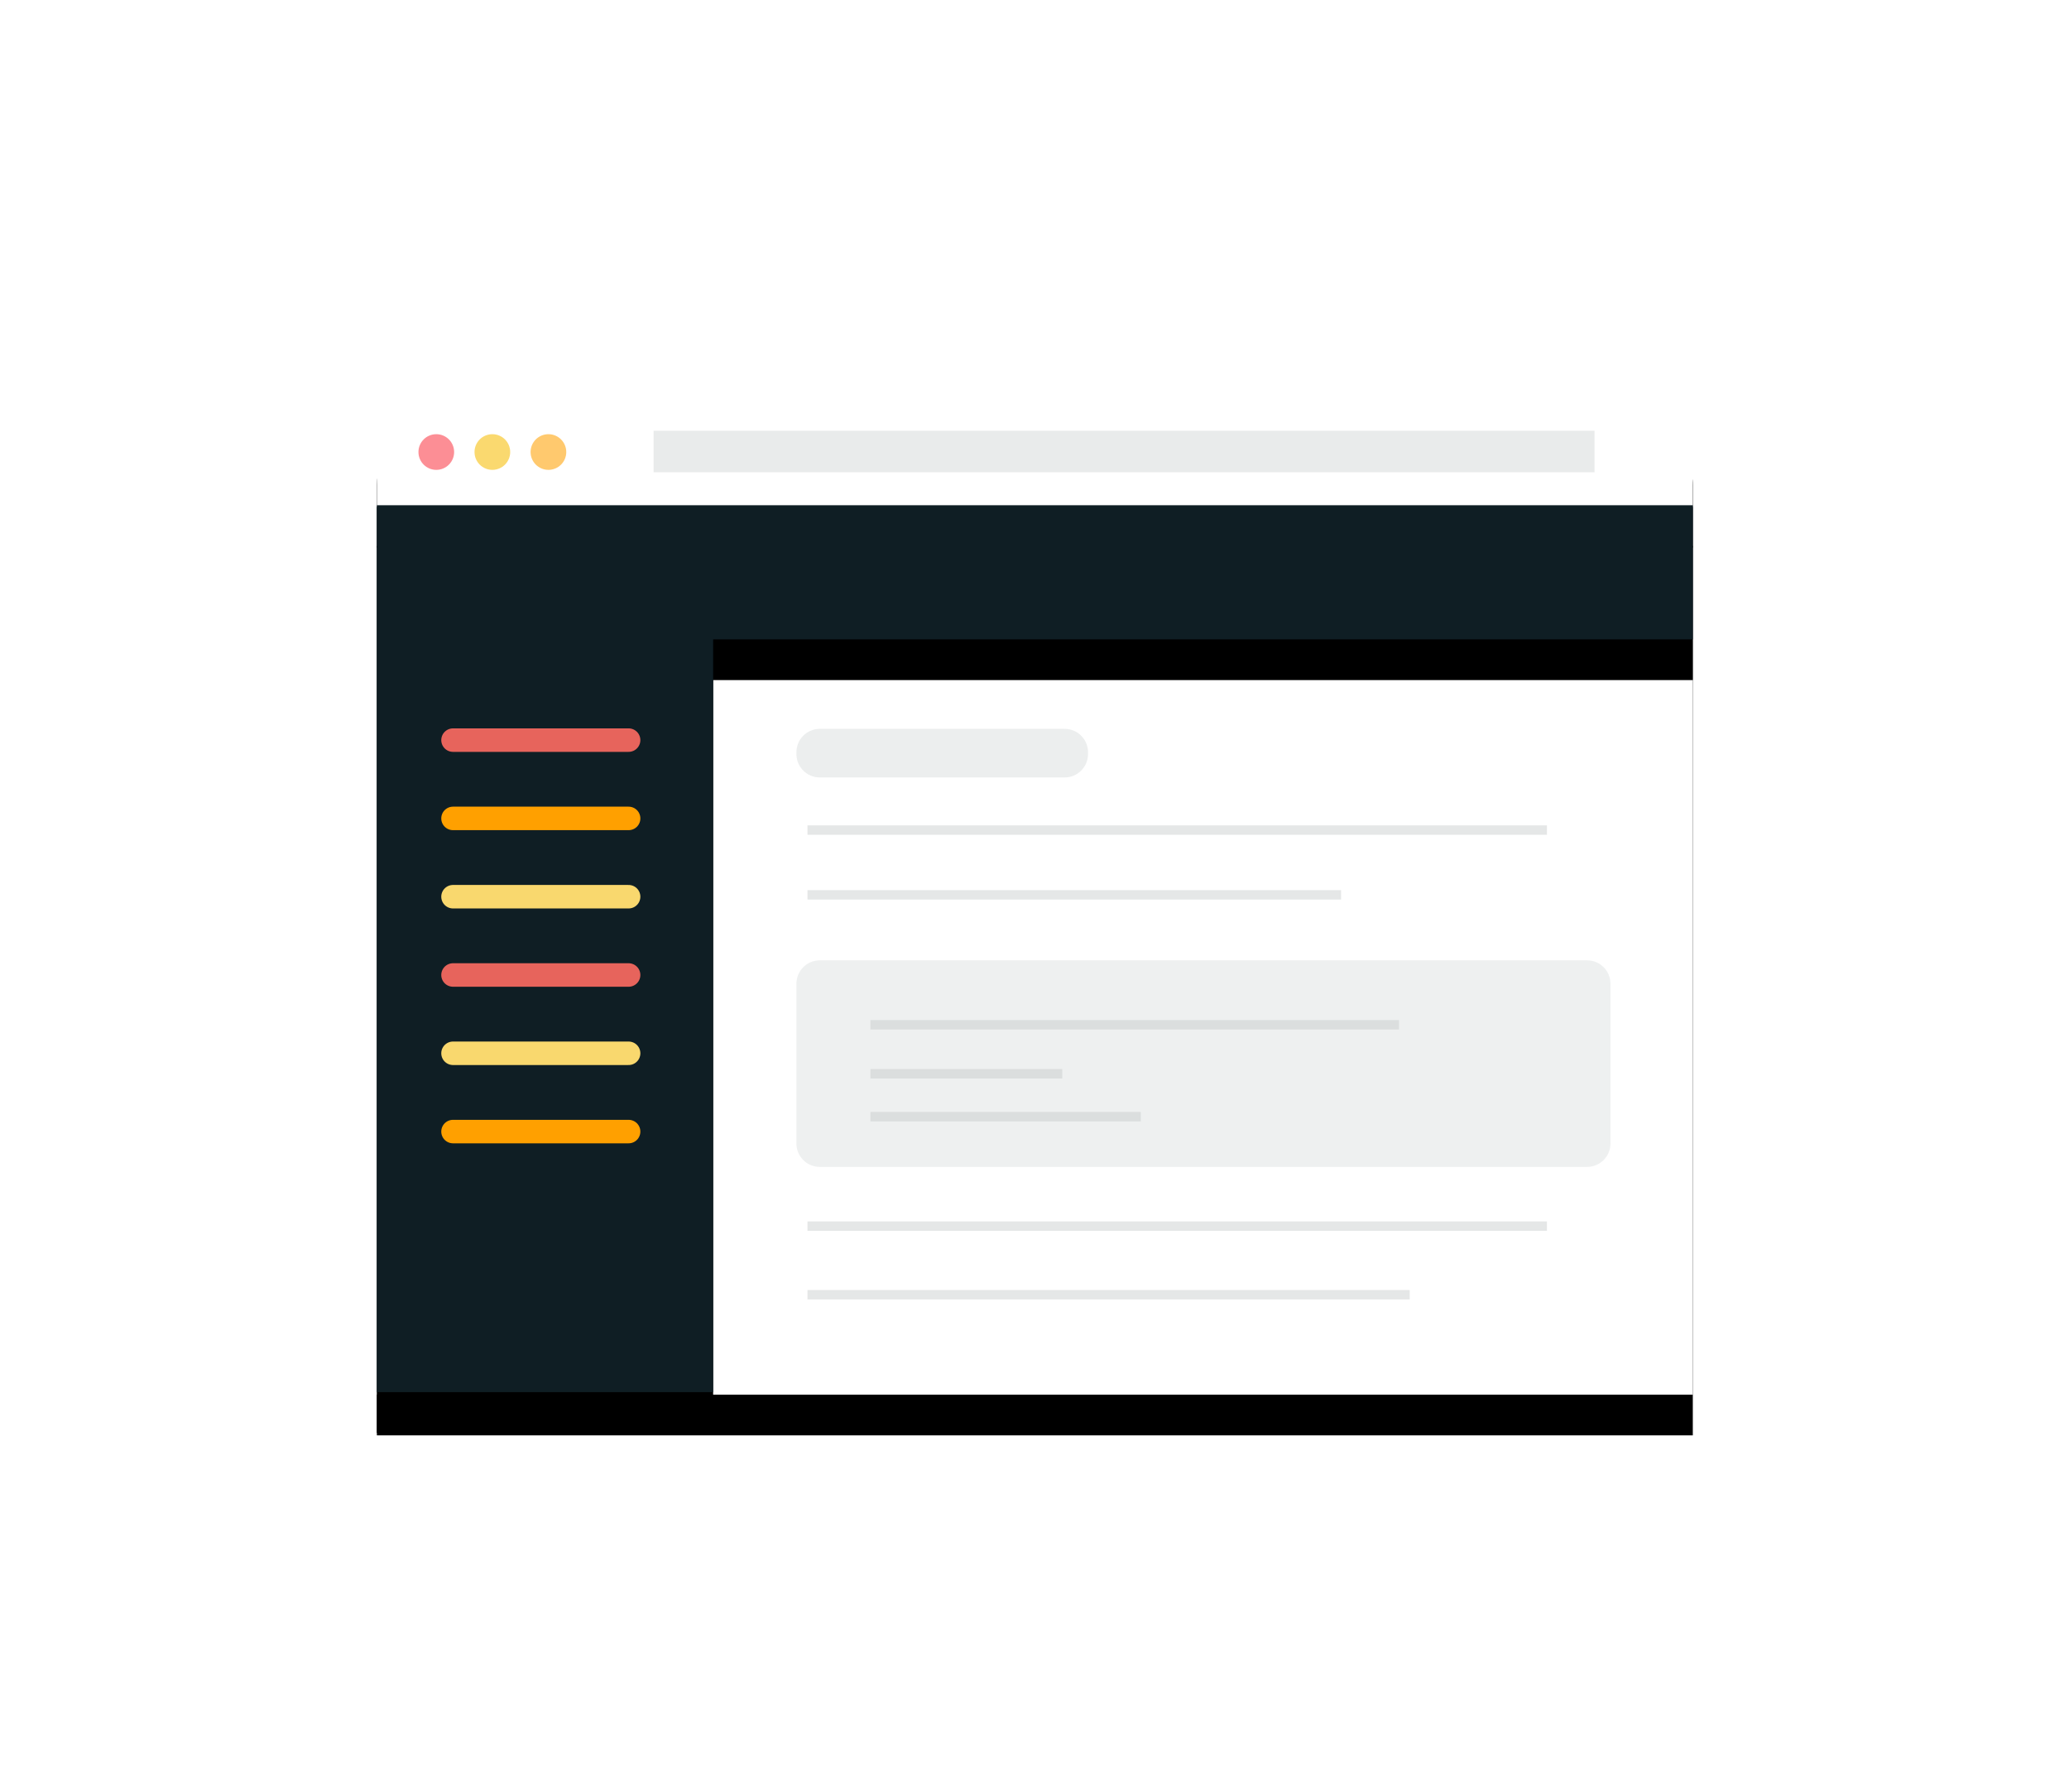 <?xml version="1.0" encoding="UTF-8"?>
<svg width="254px" height="220px" viewBox="0 0 254 220" version="1.1" xmlns="http://www.w3.org/2000/svg" xmlns:xlink="http://www.w3.org/1999/xlink">
    <!-- Generator: Sketch 52.3 (67297) - http://www.bohemiancoding.com/sketch -->
    <title>docs-cta</title>
    <desc>Created with Sketch.</desc>
    <defs>
        <path d="M6.557,0.714 L156.526,0.714 C159.725,0.714 162.317,3.307 162.317,6.505 L162.317,123.186 L0.766,123.186 L0.766,6.505 C0.766,3.307 3.359,0.714 6.557,0.714 Z" id="path-1"></path>
        <filter x="-22.9%" y="-26.1%" width="145.8%" height="160.4%" filterUnits="objectBoundingBox" id="filter-2">
            <feOffset dx="0" dy="5" in="SourceAlpha" result="shadowOffsetOuter1"></feOffset>
            <feGaussianBlur stdDeviation="11.5" in="shadowOffsetOuter1" result="shadowBlurOuter1"></feGaussianBlur>
            <feColorMatrix values="0 0 0 0 0   0 0 0 0 0   0 0 0 0 0  0 0 0 0.068 0" type="matrix" in="shadowBlurOuter1"></feColorMatrix>
        </filter>
        <path d="M6.557,0.714 L156.526,0.714 C159.725,0.714 162.317,3.307 162.317,6.505 L162.317,14.21 L0.766,14.21 L0.766,6.505 C0.766,3.307 3.359,0.714 6.557,0.714 Z" id="path-3"></path>
        <filter x="-11.8%" y="-103.7%" width="123.5%" height="381.6%" filterUnits="objectBoundingBox" id="filter-4">
            <feOffset dx="0" dy="5" in="SourceAlpha" result="shadowOffsetOuter1"></feOffset>
            <feGaussianBlur stdDeviation="5.5" in="shadowOffsetOuter1" result="shadowBlurOuter1"></feGaussianBlur>
            <feColorMatrix values="0 0 0 0 0   0 0 0 0 0   0 0 0 0 0  0 0 0 0.068 0" type="matrix" in="shadowBlurOuter1"></feColorMatrix>
        </filter>
        <path d="M42.048,16.838 L42.048,109.241 L0.766,109.241 L0.766,16.838 L0.766,0.374 L162.317,0.374 L162.317,16.838 L42.048,16.838 Z" id="path-5"></path>
        <filter x="-22.9%" y="-29.4%" width="145.8%" height="168.0%" filterUnits="objectBoundingBox" id="filter-6">
            <feOffset dx="0" dy="5" in="SourceAlpha" result="shadowOffsetOuter1"></feOffset>
            <feGaussianBlur stdDeviation="11.5" in="shadowOffsetOuter1" result="shadowBlurOuter1"></feGaussianBlur>
            <feColorMatrix values="0 0 0 0 0   0 0 0 0 0   0 0 0 0 0  0 0 0 0.068 0" type="matrix" in="shadowBlurOuter1"></feColorMatrix>
        </filter>
    </defs>
    <g id="docs-cta" stroke="none" stroke-width="1" fill="none" fill-rule="evenodd">
        <g id="doc-website-med" transform="translate(45.5, 48)">
            <g id="Rectangle-7">
                <use fill="black" fill-opacity="1" filter="url(#filter-2)" xlink:href="#path-1"></use>
                <use fill="#FFFFFF" fill-rule="evenodd" xlink:href="#path-1"></use>
            </g>
            <g id="Group-14">
                <g id="Rectangle-7">
                    <use fill="black" fill-opacity="1" filter="url(#filter-4)" xlink:href="#path-3"></use>
                    <use fill="#FFFFFF" fill-rule="evenodd" xlink:href="#path-3"></use>
                </g>
                <circle id="Oval-2" fill="#FA3945" opacity="0.569" cx="8.061" cy="7.485" r="2.19"></circle>
                <circle id="Oval-2" fill="#F6BC02" opacity="0.569" cx="14.944" cy="7.485" r="2.19"></circle>
                <circle id="Oval-2" fill="#FFA000" opacity="0.569" cx="21.827" cy="7.485" r="2.19"></circle>
                <polygon id="Rectangle-12" fill="#E9EBEB" points="34.74 4.872 150.252 4.872 150.252 9.969 34.74 9.969"></polygon>
            </g>
            <g id="Group-13" transform="translate(52.009, 40.925)">
                <path d="M3.135,0.539 L33.19,0.539 C34.776,0.539 36.061,1.825 36.061,3.411 L36.061,3.634 C36.061,5.22 34.776,6.505 33.19,6.505 L3.135,6.505 C1.549,6.505 0.264,5.22 0.264,3.634 L0.264,3.411 C0.264,1.825 1.549,0.539 3.135,0.539 Z" id="Rectangle-8" fill="#E9EBEB" opacity="0.878"></path>
                <path d="M3.135,28.953 L97.327,28.953 C98.913,28.953 100.199,30.238 100.199,31.824 L100.199,51.438 C100.199,53.024 98.913,54.309 97.327,54.309 L3.135,54.309 C1.549,54.309 0.264,53.024 0.264,51.438 L0.264,31.824 C0.264,30.238 1.549,28.953 3.135,28.953 Z" id="Rectangle-4" fill="#E9EBEB" opacity="0.763"></path>
                <path d="M9.346,36.862 L74.243,36.862" id="Path-22" stroke-opacity="0.392" stroke="#BEC2C3" stroke-width="1.154"></path>
                <path d="M9.346,42.877 L32.896,42.877" id="Path-22" stroke-opacity="0.392" stroke="#BEC2C3" stroke-width="1.154"></path>
                <path d="M9.346,48.146 L42.544,48.146" id="Path-22" stroke-opacity="0.392" stroke="#BEC2C3" stroke-width="1.154"></path>
                <path d="M1.62,61.576 L92.402,61.576" id="Path-23" stroke-opacity="0.392" stroke="#BEC2C3" stroke-width="1.154"></path>
                <path d="M1.62,12.964 L92.402,12.964" id="Path-23" stroke-opacity="0.392" stroke="#BEC2C3" stroke-width="1.154"></path>
                <path d="M1.62,20.916 L67.128,20.916" id="Path-23" stroke-opacity="0.392" stroke="#BEC2C3" stroke-width="1.154"></path>
                <path d="M1.62,70.001 L75.553,70.001" id="Path-23" stroke-opacity="0.392" stroke="#BEC2C3" stroke-width="1.154"></path>
            </g>
            <g id="Group-26" transform="translate(0, 13.642)">
                <g id="Combined-Shape">
                    <use fill="black" fill-opacity="1" filter="url(#filter-6)" xlink:href="#path-5"></use>
                    <use fill="#0F1E24" fill-rule="evenodd" xlink:href="#path-5"></use>
                </g>
                <g id="Group-24" transform="translate(9.379, 27.284)" stroke-linecap="round" stroke-width="2.885">
                    <path d="M0.735,1.922 L22.292,1.922" id="Path-18" stroke="#E7645C"></path>
                    <path d="M0.735,11.532 L22.292,11.532" id="Path-18" stroke="#FFA000"></path>
                    <path d="M0.735,21.142 L22.292,21.142" id="Path-18" stroke="#F9D86E"></path>
                    <path d="M0.735,30.752 L22.292,30.752" id="Path-18" stroke="#E7645C"></path>
                    <path d="M0.735,40.362 L22.292,40.362" id="Path-18" stroke="#F9D86E"></path>
                    <path d="M0.735,49.972 L22.292,49.972" id="Path-18" stroke="#FFA000"></path>
                </g>
            </g>
        </g>
    </g>
</svg>